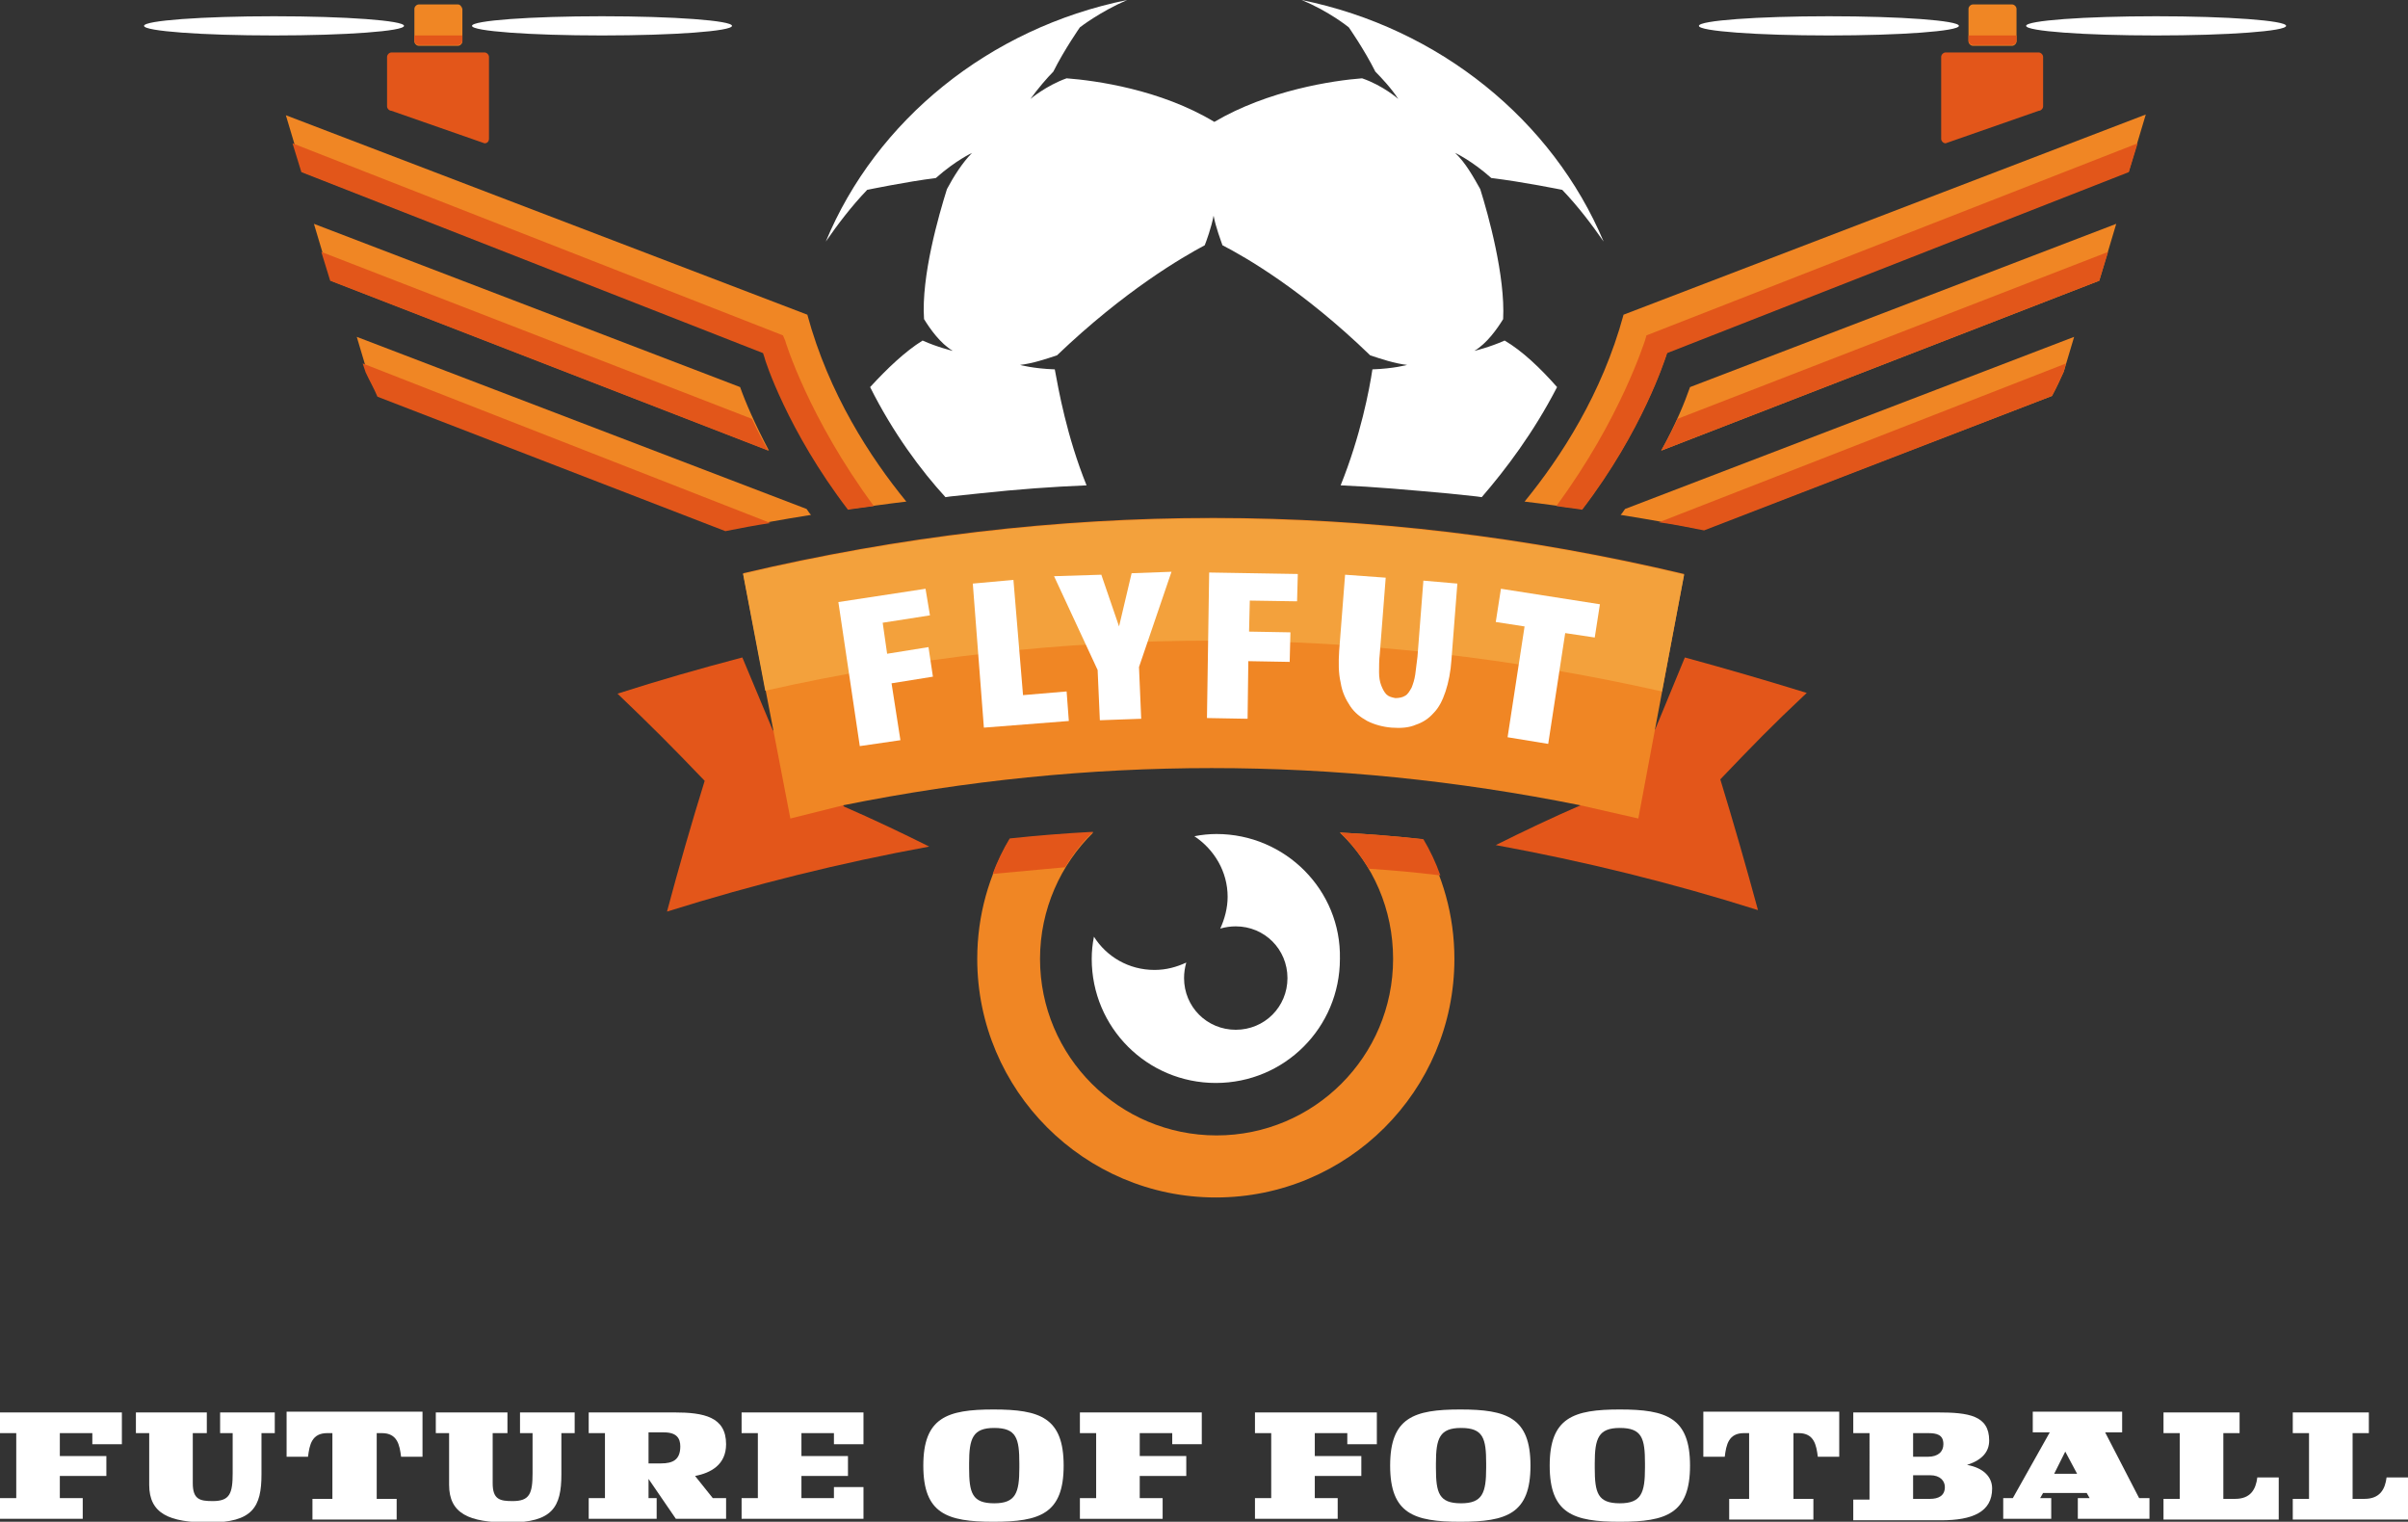 <?xml version="1.0" encoding="utf-8"?>
<!-- Generator: Adobe Illustrator 21.1.0, SVG Export Plug-In . SVG Version: 6.00 Build 0)  -->
<svg version="1.1" id="Layer_1" xmlns="http://www.w3.org/2000/svg" xmlns:xlink="http://www.w3.org/1999/xlink" x="0px" y="0px"
	 viewBox="0 0 326 206" style="enable-background:new 0 0 326 206;" xml:space="preserve">
<rect x="0" y="0" width="326" height="206" fill="#333333" stroke="none"/>
<style type="text/css">
	.st0{fill:#FFFFFF;}
	.st1{fill:#E3561A;}
	.st2{fill:#F08624;}
	.st3{fill:#F3A13C;}
	.st4{fill:#E2561A;}
</style>
<g>
	<path class="st0" d="M211.5,25.7c2.2,2.3,4,4.7,5.6,7C210.2,16.3,194.9,3.8,176.2,0c3.7,1.5,6.4,3.7,6.4,3.7s2.1,3,3.6,6
		c0.8,0.8,2.2,2.3,3.1,3.7c0,0-2-1.8-4.9-2.8c-3.9,0.3-12.7,1.6-20,5.9c-7.3-4.4-16.1-5.6-20-5.9c-2.8,1-4.9,2.8-4.9,2.8
		c1-1.4,2.3-2.9,3.1-3.7c1.5-3,3.6-6,3.6-6s2.7-2.1,6.4-3.7c-18.7,3.8-34,16.3-40.8,32.7c1.6-2.3,3.4-4.7,5.6-7c0,0,5.3-1.1,9.3-1.6
		c2.7-2.4,4.9-3.4,4.9-3.4c-1.3,1.3-2.5,3.2-3.4,4.9c-1.1,3.5-3.5,11.8-3.1,17.6c0.8,1.3,2.2,3.3,3.9,4.3c0,0-2.1-0.5-4.1-1.4
		c-2.4,1.5-4.8,3.8-7.1,6.3c3.1,6.2,6.9,11.3,10.2,14.9l0.7-0.1l3.8-0.4v0c5.6-0.6,9.9-0.9,14.6-1.1c-2.7-6.7-3.8-13-4.3-15.7
		c-2.9-0.1-4.7-0.6-4.7-0.6c1.7-0.2,3.5-0.8,5-1.3c9.2-8.8,17-13.3,20-14.9c0.2-0.5,0.9-2.4,1.2-4c0.3,1.6,1,3.4,1.2,4
		c3.1,1.6,10.8,6,20,14.9c1.5,0.5,3.3,1.1,5,1.3c0,0-1.8,0.5-4.7,0.6c-0.4,2.7-1.6,9-4.3,15.7c4.7,0.2,9,0.6,14.6,1.1v0l3.8,0.4
		l0.7,0.1c3.2-3.7,7-8.7,10.2-14.9c-2.2-2.5-4.7-4.9-7.1-6.3c-2,0.9-4.1,1.4-4.1,1.4c1.7-1,3.1-3,3.9-4.3c0.3-5.8-2-14.1-3.1-17.6
		c-0.9-1.6-2-3.6-3.4-4.9c0,0,2.2,1,4.9,3.4C206.1,24.6,211.5,25.7,211.5,25.7z"/>
	<g>
		<g>
			<path class="st0" d="M164.7,112.9c-1,0-2,0.1-3,0.3c2.7,1.8,4.5,4.8,4.5,8.2c0,1.5-0.4,3-1,4.3c0.7-0.2,1.4-0.3,2.1-0.3
				c3.9,0,7,3.1,7,7c0,3.9-3.1,7-7,7c-3.9,0-7-3.1-7-7c0-0.7,0.1-1.4,0.3-2.1c-1.3,0.6-2.7,1-4.3,1c-3.5,0-6.5-1.8-8.2-4.5
				c-0.2,1-0.3,2-0.3,3c0,9.3,7.5,16.8,16.8,16.8s16.8-7.5,16.8-16.8C181.6,120.5,174,112.9,164.7,112.9z"/>
		</g>
	</g>
	<g>
		<g>
			<g>
				<ellipse class="st0" cx="37.1" cy="3.5" rx="17.6" ry="1.3"/>
				<ellipse class="st0" cx="81.5" cy="3.5" rx="17.6" ry="1.3"/>
			</g>
			<path class="st1" d="M65.6,19.4L53,15c-0.3,0-0.6-0.3-0.6-0.6V7.7c0-0.3,0.3-0.6,0.6-0.6h12.6c0.3,0,0.6,0.3,0.6,0.6v11.1
				C66.2,19.1,66,19.4,65.6,19.4z"/>
		</g>
		<g>
			<g>
				<ellipse class="st0" cx="291.9" cy="3.5" rx="17.6" ry="1.3"/>
				<ellipse class="st0" cx="247.6" cy="3.5" rx="17.6" ry="1.3"/>
			</g>
			<path class="st1" d="M263.4,19.4l12.6-4.4c0.3,0,0.6-0.3,0.6-0.6V7.7c0-0.3-0.3-0.6-0.6-0.6h-12.6c-0.3,0-0.6,0.3-0.6,0.6v11.1
				C262.8,19.1,263.1,19.4,263.4,19.4z"/>
		</g>
	</g>
	<path class="st2" d="M181.4,112.7c4.5,4.3,7.2,10.4,7.2,17.1c0,13.2-10.7,23.9-23.9,23.9s-23.9-10.7-23.9-23.9
		c0-6.7,2.8-12.8,7.2-17.1c-3.8,0.2-7.6,0.5-11.3,0.9c-2.8,4.8-4.4,10.3-4.4,16.2c0,17.8,14.5,32.3,32.3,32.3s32.3-14.4,32.3-32.3
		c0-5.9-1.6-11.4-4.4-16.2C189,113.2,185.2,112.9,181.4,112.7z"/>
	<g>
		<path class="st0" d="M14.4,197.1v2.7H8.1v3h3.1v2.8H0v-2.8h2.2V194H0v-2.8h16.5v4.3h-4V194H8.1v3.1H14.4z"/>
		<path class="st0" d="M26.1,194v6.8c0,2.2,1,2.4,2.7,2.4c2.3,0,2.7-1,2.7-3.8V194h-1.7v-2.8h7.4v2.8h-1.8v5.6
			c0,4.4-1.2,6.5-7.1,6.5c-5.4,0-8.1-1.2-8.1-5.1V194h-1.8v-2.8H28v2.8H26.1z"/>
		<path class="st0" d="M57.2,191.1v6.1h-2.9c-0.2-1.6-0.5-3.2-2.6-3.2H51v8.9h2.7v2.8H42.3v-2.8h2.7V194h-0.7
			c-2.1,0-2.4,1.6-2.6,3.2h-2.9v-6.1H57.2z"/>
		<path class="st0" d="M66.7,194v6.8c0,2.2,1,2.4,2.7,2.4c2.3,0,2.7-1,2.7-3.8V194h-1.7v-2.8h7.4v2.8h-1.8v5.6
			c0,4.4-1.2,6.5-7.1,6.5c-5.4,0-8.1-1.2-8.1-5.1V194H59v-2.8h9.7v2.8H66.7z"/>
		<path class="st0" d="M87.8,200.2v2.6h1.1v2.8h-9.2v-2.8h2.2V194h-2.2v-2.8h11.6c4,0,7,0.6,7,4.3c0,2.8-2.1,3.9-4.2,4.3l2.4,3h1.8
			v2.8h-6.8L87.8,200.2z M89.5,198.1c1.6,0,2.6-0.5,2.6-2.3c0-1.1-0.5-1.9-2.2-1.9h-2.1v4.2H89.5z"/>
		<path class="st0" d="M112.9,202.8v-1.5h4v4.3h-16.5v-2.8h2.2V194h-2.2v-2.8h16.5v4.3h-4V194h-4.4v3.1h6.3v2.7h-6.3v3H112.9z"/>
		<path class="st0" d="M134.5,206c-6.3,0-9.5-1.1-9.5-7.6s3.2-7.6,9.5-7.6c6.3,0,9.5,1.1,9.5,7.6S140.8,206,134.5,206z M131.2,198.7
			c0,3.4,0.4,4.8,3.4,4.8c2.9,0,3.4-1.4,3.4-4.8v-0.6c0-3.4-0.4-4.8-3.4-4.8c-2.9,0-3.4,1.4-3.4,4.8V198.7z"/>
		<path class="st0" d="M160.6,197.1v2.7h-6.3v3h3.1v2.8h-11.2v-2.8h2.2V194h-2.2v-2.8h16.5v4.3h-4V194h-4.4v3.1H160.6z"/>
		<path class="st0" d="M184.3,197.1v2.7H178v3h3.1v2.8h-11.2v-2.8h2.2V194h-2.2v-2.8h16.5v4.3h-4V194H178v3.1H184.3z"/>
		<path class="st0" d="M197.7,206c-6.3,0-9.5-1.1-9.5-7.6s3.2-7.6,9.5-7.6c6.3,0,9.5,1.1,9.5,7.6S204,206,197.7,206z M194.4,198.7
			c0,3.4,0.4,4.8,3.4,4.8c2.9,0,3.4-1.4,3.4-4.8v-0.6c0-3.4-0.4-4.8-3.4-4.8c-2.9,0-3.4,1.4-3.4,4.8V198.7z"/>
		<path class="st0" d="M219.3,206c-6.3,0-9.5-1.1-9.5-7.6s3.2-7.6,9.5-7.6c6.3,0,9.5,1.1,9.5,7.6S225.6,206,219.3,206z M215.9,198.7
			c0,3.4,0.4,4.8,3.4,4.8c2.9,0,3.4-1.4,3.4-4.8v-0.6c0-3.4-0.4-4.8-3.4-4.8c-2.9,0-3.4,1.4-3.4,4.8V198.7z"/>
		<path class="st0" d="M249,191.1v6.1h-2.9c-0.2-1.6-0.5-3.2-2.6-3.2h-0.7v8.9h2.7v2.8h-11.4v-2.8h2.7V194h-0.7
			c-2.1,0-2.4,1.6-2.6,3.2h-2.9v-6.1H249z"/>
		<path class="st0" d="M250.9,194v-2.8h11.4c4.2,0,7,0.4,7,3.8c0,1.4-0.8,2.6-3,3.3c2.2,0.4,3.4,1.6,3.4,3.2c0,3.2-2.7,4.3-6.9,4.3
			h-11.9v-2.8h2.2V194H250.9z M261,197.2c1.4,0,2.1-0.7,2.1-1.7c0-1.3-0.9-1.5-2.1-1.5h-2v3.2H261z M259,199.6v3.3h2.3
			c1.1,0,2-0.4,2-1.6c0-0.8-0.6-1.6-2-1.6H259z"/>
		<path class="st0" d="M287.3,191.1v2.8H285l4.6,8.9h1.4v2.8h-9.7v-2.8h1.6l-0.4-0.7h-5.9l-0.4,0.7h1.5v2.8h-6.5v-2.8h1.3l5-8.9
			h-2.3v-2.8H287.3z M278.1,199.5h3.1l-1.6-3L278.1,199.5z"/>
		<path class="st0" d="M308.5,199.9v5.8h-15.6v-2.8h2.2V194h-2.2v-2.8h10.3v2.8H301v8.9h1.6c2.1,0,2.8-1.3,3-2.9H308.5z"/>
		<path class="st0" d="M326,199.9v5.8h-15.6v-2.8h2.2V194h-2.2v-2.8h10.3v2.8h-2.2v8.9h1.6c2.1,0,2.8-1.3,3-2.9H326z"/>
	</g>
	<g>
		<path class="st1" d="M104.6,98.8l-4.1-9.8c-5.7,1.5-11.3,3.1-16.9,4.9c4.8,4.6,7.2,7,11.8,11.8c-1.8,5.8-3.5,11.7-5.1,17.7
			c11.8-3.7,23.5-6.6,35.5-8.8c-3.8-1.9-7.6-3.7-11.5-5.4L104.6,98.8z"/>
		<path class="st1" d="M244.6,93.8c-5.5-1.7-11-3.3-16.5-4.8l-4,9.7l-10.1,10.3c-3.9,1.7-7.7,3.5-11.5,5.4c12,2.2,23.8,5.1,35.5,8.8
			c-1.6-5.9-3.3-11.8-5.1-17.7C237.4,100.8,239.7,98.4,244.6,93.8z"/>
	</g>
	<path class="st2" d="M114.2,109c33.3-6.7,66.4-6.7,99.7,0l7.9,1.8l6.2-33.1c-42.5-10.1-84.9-10.1-127.4-0.1l6.4,33.2L114.2,109z"/>
	<g>
		<path class="st1" d="M195,118.5c-0.6-1.7-1.4-3.4-2.3-4.9c-3.7-0.4-7.4-0.7-11.3-0.9c1.5,1.4,2.8,3.1,3.9,4.9
			C188.5,117.8,191.7,118.1,195,118.5z"/>
		<path class="st1" d="M144.2,117.4c1.1-1.8,2.3-3.4,3.8-4.8c-3.8,0.2-7.6,0.5-11.3,0.9c-0.9,1.5-1.7,3.1-2.3,4.8
			C137.8,118,141,117.7,144.2,117.4z"/>
	</g>
	<path class="st3" d="M225,93.6l3-15.8c-42.5-10.1-84.9-10.1-127.4-0.1l3,15.8C144.1,84.4,184.5,84.5,225,93.6z"/>
	<g>
		<g>
			<path class="st0" d="M113.5,81.5l11.8-1.8l0.6,3.6l-6.4,1l0.6,4.2l5.6-0.9l0.6,4l-5.6,0.9l1.2,7.7l-5.5,0.8L113.5,81.5z"/>
			<path class="st0" d="M131.7,79l5.5-0.5l1.3,15.6l5.9-0.5l0.3,4l-11.5,0.9L131.7,79z"/>
			<path class="st0" d="M148.9,97.5l-0.3-6.8l-5.9-12.7l6.4-0.2l2.4,7l1.7-7.2l5.4-0.2l-4.4,12.9l0.3,7L148.9,97.5z"/>
			<path class="st0" d="M163.7,77.5l12,0.2l-0.1,3.7l-6.4-0.1l-0.1,4.2l5.6,0.1l-0.1,4l-5.6-0.1l-0.1,7.8l-5.5-0.1L163.7,77.5z"/>
			<path class="st0" d="M188.4,98.5c-1.2-0.1-2.3-0.4-3.3-0.9c-0.9-0.5-1.7-1.1-2.3-2c-0.6-0.9-1.1-1.9-1.3-3.2
				c-0.3-1.3-0.3-2.7-0.2-4.3l0.8-10.3l5.5,0.4l-0.8,10.3c-0.1,0.9-0.1,1.7-0.1,2.5c0,0.7,0.1,1.3,0.3,1.8c0.2,0.5,0.4,0.9,0.7,1.2
				s0.7,0.4,1.2,0.5c0.5,0,1-0.1,1.3-0.3c0.4-0.2,0.6-0.6,0.9-1.1c0.2-0.5,0.4-1.1,0.5-1.8c0.1-0.7,0.2-1.5,0.3-2.4l0.8-10.3
				l4.6,0.4l-0.8,10.3c-0.1,1.6-0.4,3.1-0.8,4.3c-0.4,1.2-0.9,2.2-1.6,2.9c-0.7,0.8-1.5,1.3-2.4,1.6
				C190.8,98.5,189.7,98.6,188.4,98.5z"/>
			<path class="st0" d="M204.1,99.8l2.3-15l-3.9-0.6l0.7-4.5l13.4,2.1l-0.7,4.5l-4-0.6l-2.3,15L204.1,99.8z"/>
		</g>
	</g>
	<g>
		<g>
			<path class="st2" d="M219.8,42.6c-2.9,10.7-8.5,19.3-13.4,25.3c2.6,0.3,5.2,0.7,7.8,1c8.2-10.7,11.2-20.4,11.3-20.6l0.2-0.6
				l62.5-24.5l2.3-7.7L219.8,42.6z"/>
			<path class="st2" d="M224.9,61L284.2,38l2.3-7.7l-57.7,22.1C228.1,54.4,226.9,57.4,224.9,61z"/>
			<path class="st2" d="M277.8,53.6c0.6-1.1,1.1-2.2,1.6-3.3l1.4-4.7L220,68.9c-0.2,0.3-0.4,0.6-0.6,0.8c3.8,0.6,7.6,1.3,11.3,2
				L277.8,53.6z"/>
		</g>
		<g>
			<path class="st2" d="M109.3,42.6c2.9,10.7,8.5,19.3,13.4,25.3c-2.6,0.3-5.2,0.7-7.8,1c-8.2-10.7-11.2-20.4-11.3-20.6l-0.2-0.6
				L41,23.3l-2.3-7.7L109.3,42.6z"/>
			<path class="st2" d="M104.1,61L44.8,38l-2.3-7.7l57.7,22.1C100.9,54.4,102.2,57.4,104.1,61z"/>
			<path class="st2" d="M51.3,53.6c-0.6-1.1-1.1-2.2-1.6-3.3l-1.4-4.7l60.9,23.3c0.2,0.3,0.4,0.6,0.6,0.8c-3.8,0.6-7.6,1.3-11.3,2
				L51.3,53.6z"/>
		</g>
	</g>
	<g>
		<path class="st4" d="M222.9,45.4l-0.2,0.7c-0.1,0.2-3.3,10.6-12,22.4c1.2,0.2,2.3,0.3,3.5,0.5c8.2-10.7,11.2-20.4,11.3-20.6
			l0.2-0.6l62.5-24.5l1.2-3.9L222.9,45.4z"/>
		<path class="st4" d="M224.9,61L284.2,38l1.2-3.9l-58.3,22.6C226.5,58,225.8,59.4,224.9,61z"/>
		<path class="st4" d="M230.7,71.8l47.1-18.2c0.6-1.1,1.1-2.2,1.6-3.3l0.3-1.1l-55.1,21.5C226.7,71,228.7,71.4,230.7,71.8z"/>
		<path class="st4" d="M106,45.4l-66.4-26l1.2,3.9l62.5,24.5l0.2,0.6c0,0.2,3.1,9.9,11.3,20.6c1.2-0.2,2.3-0.3,3.5-0.5
			c-8.8-11.9-12-22.3-12-22.4L106,45.4z"/>
		<path class="st4" d="M101.8,56.7L43.5,34.1l1.2,3.9L104,61C103.1,59.4,102.4,58,101.8,56.7z"/>
		<path class="st4" d="M49.5,50.4c0.5,1.1,1.1,2.1,1.6,3.3l47.1,18.2c2-0.4,4.1-0.8,6.1-1.1L49.1,49.2L49.5,50.4z"/>
	</g>
	<g>
		<path class="st2" d="M272.4,0.6h-5.3c-0.3,0-0.6,0.3-0.6,0.6v4.4c0,0.3,0.3,0.6,0.6,0.6h5.3c0.3,0,0.6-0.3,0.6-0.6V1.2
			C273,0.9,272.7,0.6,272.4,0.6z"/>
		<path class="st2" d="M62,0.6h-5.3c-0.3,0-0.6,0.3-0.6,0.6v4.4c0,0.3,0.3,0.6,0.6,0.6H62c0.3,0,0.6-0.3,0.6-0.6V1.2
			C62.5,0.9,62.3,0.6,62,0.6z"/>
	</g>
	<g>
		<path class="st1" d="M56.1,5.5c0,0.3,0.3,0.6,0.6,0.6H62c0.3,0,0.6-0.3,0.6-0.6V4.8h-6.5V5.5z"/>
		<path class="st1" d="M266.5,4.8v0.7c0,0.3,0.3,0.6,0.6,0.6h5.3c0.3,0,0.6-0.3,0.6-0.6V4.8H266.5z"/>
	</g>
</g>
</svg>
